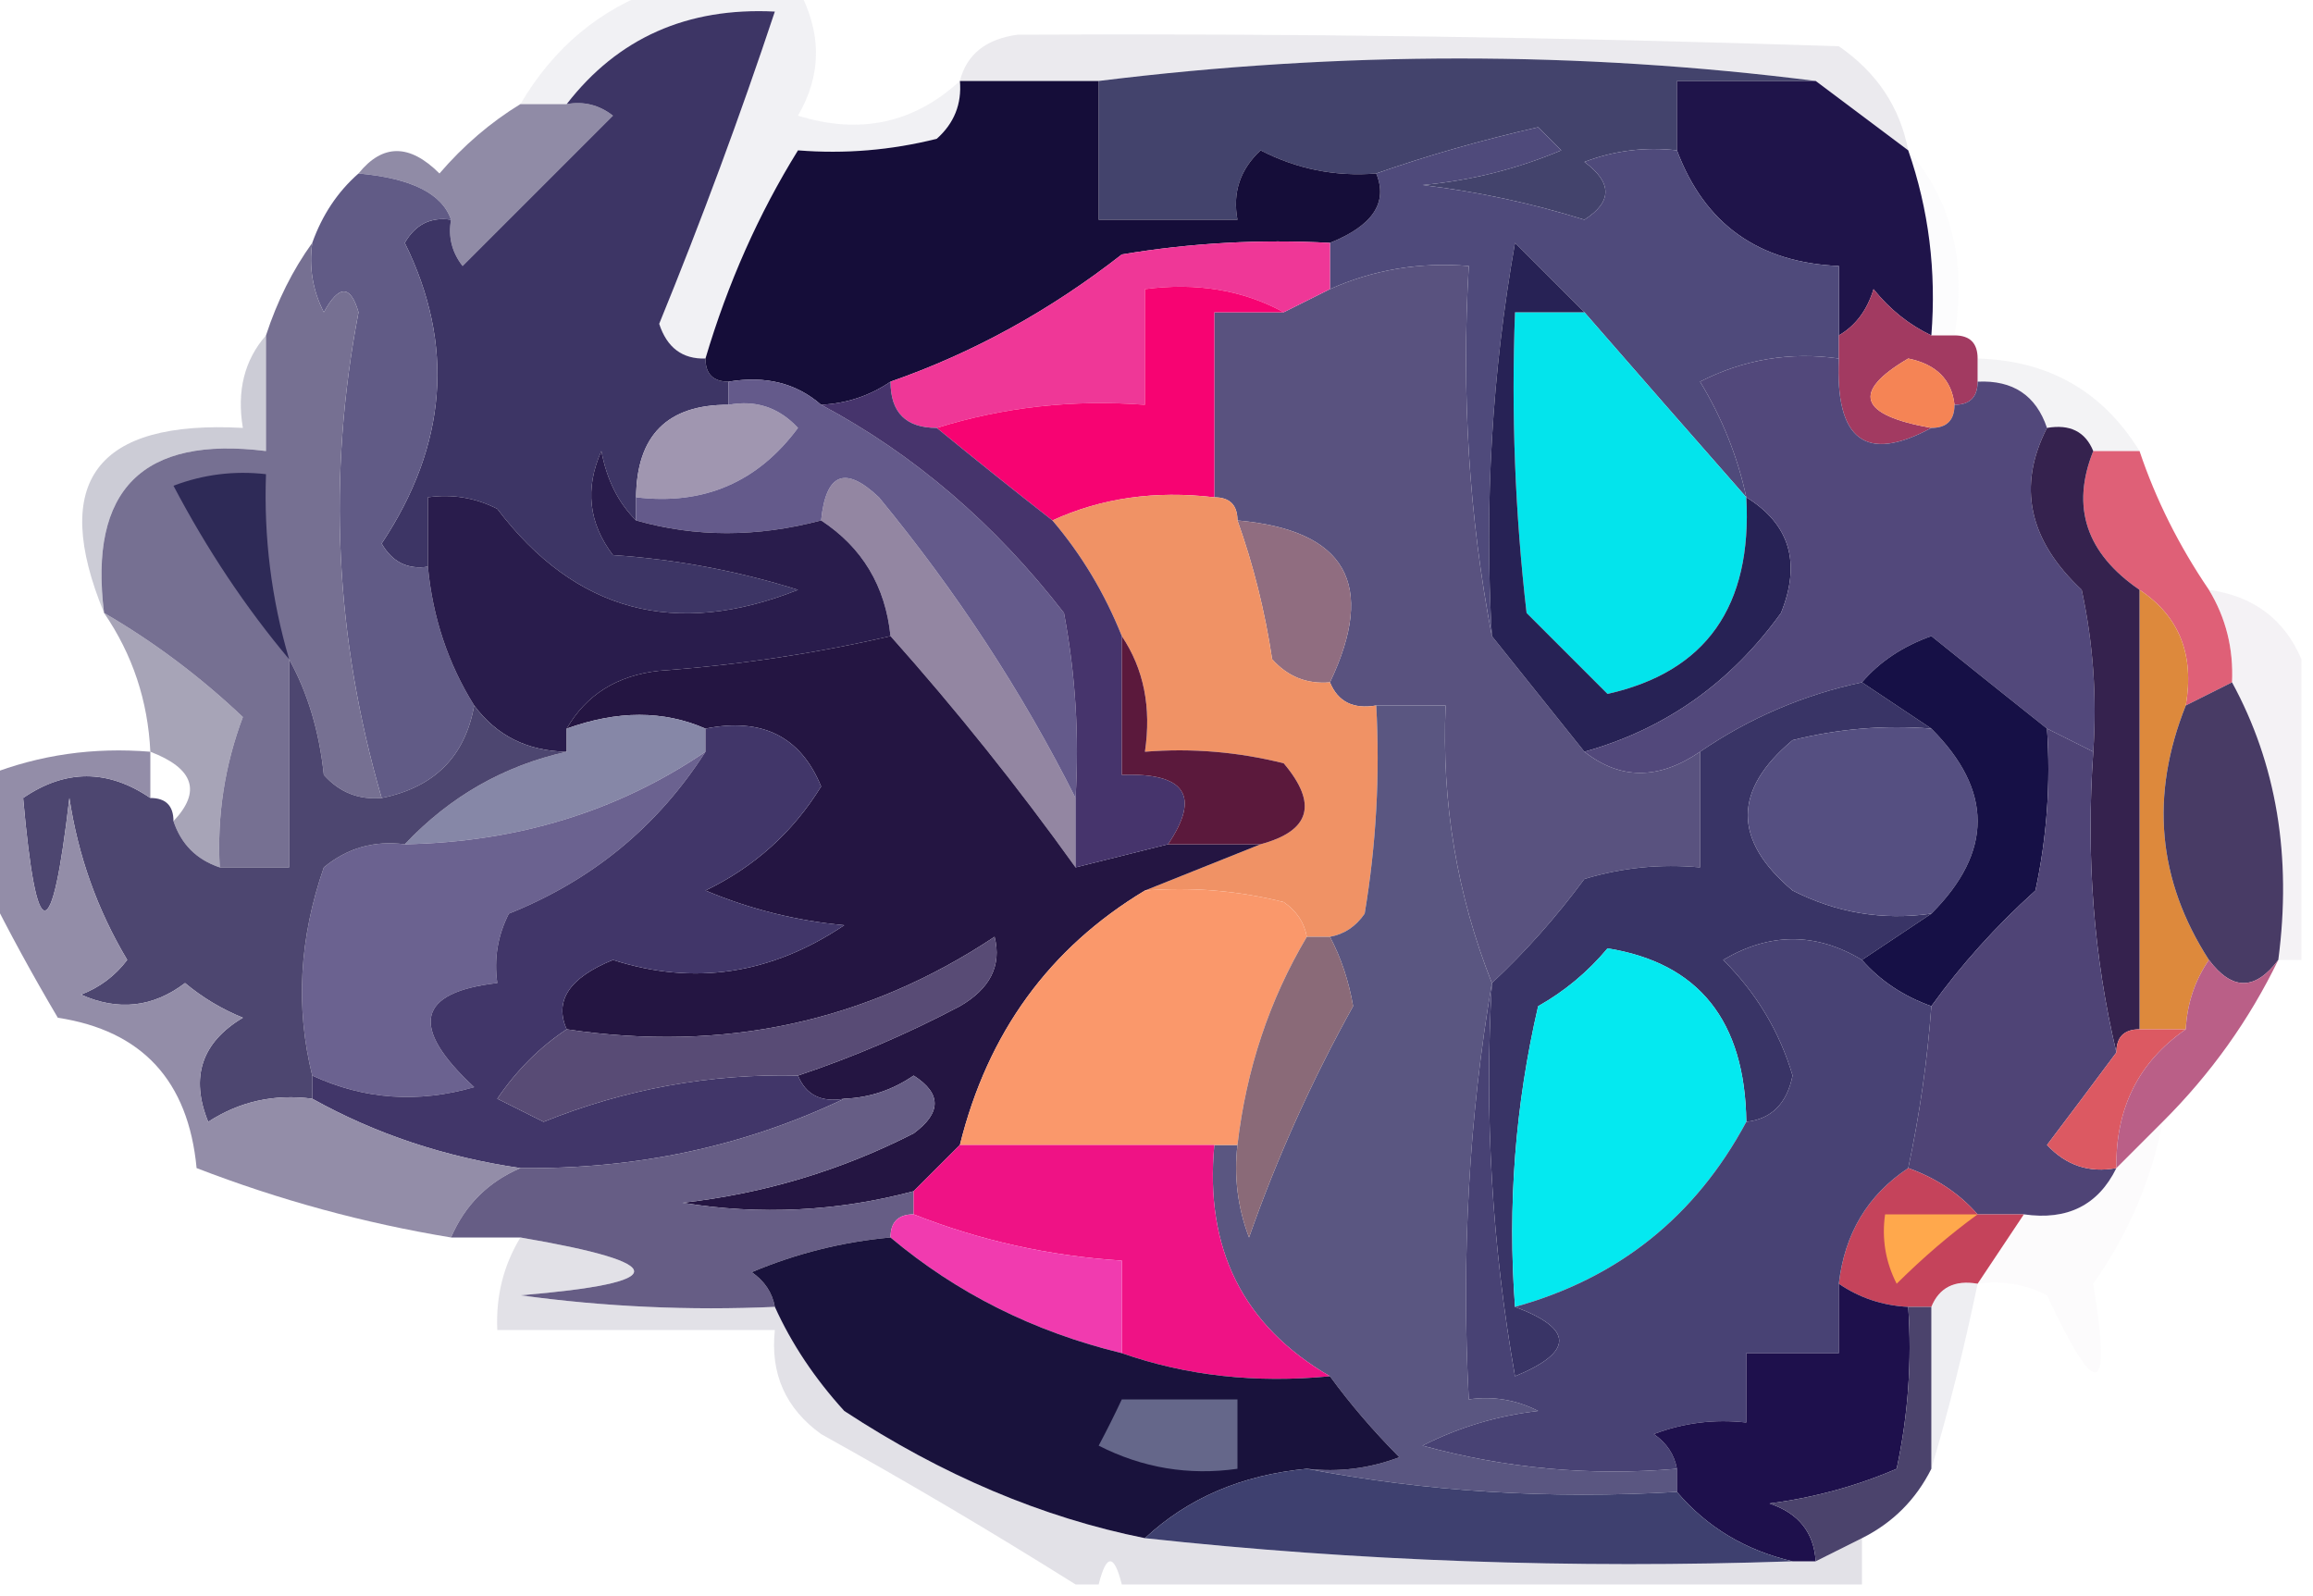 <?xml version="1.0" encoding="UTF-8"?>
<!DOCTYPE svg PUBLIC "-//W3C//DTD SVG 1.1//EN" "http://www.w3.org/Graphics/SVG/1.1/DTD/svg11.dtd">
<svg xmlns="http://www.w3.org/2000/svg" version="1.1" width="100px" height="69px" style="shape-rendering:geometricPrecision; text-rendering:geometricPrecision; image-rendering:optimizeQuality; fill-rule:evenodd; clip-rule:evenodd" xmlns:xlink="http://www.w3.org/1999/xlink">
<g><path style="opacity:0.212" fill="#a09fae" d="M 82.5,6.5 C 81.167,5.5 79.833,4.5 78.5,3.5C 68.295,2.204 57.962,2.204 47.5,3.5C 45.5,3.5 43.5,3.5 41.5,3.5C 41.791,2.351 42.624,1.684 44,1.5C 55.741,1.438 67.574,1.604 79.5,2C 81.141,3.129 82.141,4.629 82.5,6.5 Z"/></g>
<g><path style="opacity:1" fill="#908ba6" d="M 22.5,4.5 C 23.167,4.5 23.833,4.5 24.5,4.5C 25.239,4.369 25.906,4.536 26.5,5C 24.306,7.194 22.14,9.36 20,11.5C 19.536,10.906 19.369,10.239 19.5,9.5C 19.118,8.371 17.785,7.705 15.5,7.5C 16.542,6.209 17.708,6.209 19,7.5C 20.039,6.29 21.206,5.29 22.5,4.5 Z"/></g>
<g><path style="opacity:0.216" fill="#c0becc" d="M 28.5,-0.5 C 30.5,-0.5 32.5,-0.5 34.5,-0.5C 35.536,1.391 35.536,3.224 34.5,5C 37.171,5.833 39.504,5.333 41.5,3.5C 41.586,4.496 41.252,5.329 40.5,6C 38.527,6.495 36.527,6.662 34.5,6.5C 32.799,9.244 31.466,12.244 30.5,15.5C 29.503,15.53 28.836,15.03 28.5,14C 30.332,9.514 31.999,5.014 33.5,0.5C 29.712,0.309 26.712,1.642 24.5,4.5C 23.833,4.5 23.167,4.5 22.5,4.5C 23.94,2.051 25.94,0.385 28.5,-0.5 Z"/></g>
<g><path style="opacity:1" fill="#43436c" d="M 78.5,3.5 C 76.5,3.5 74.5,3.5 72.5,3.5C 72.5,4.5 72.5,5.5 72.5,6.5C 71.127,6.343 69.793,6.51 68.5,7C 69.711,7.893 69.711,8.726 68.5,9.5C 66.224,8.787 63.891,8.287 61.5,8C 63.577,7.808 65.577,7.308 67.5,6.5C 67.167,6.167 66.833,5.833 66.5,5.5C 64.018,6.067 61.684,6.734 59.5,7.5C 57.738,7.643 56.071,7.309 54.5,6.5C 53.614,7.325 53.281,8.325 53.5,9.5C 51.5,9.5 49.5,9.5 47.5,9.5C 47.5,7.5 47.5,5.5 47.5,3.5C 57.962,2.204 68.295,2.204 78.5,3.5 Z"/></g>
<g><path style="opacity:0.121" fill="#e2e1e7" d="M 82.5,6.5 C 84.369,8.635 85.036,11.302 84.5,14.5C 84.167,14.5 83.833,14.5 83.5,14.5C 83.721,11.721 83.388,9.054 82.5,6.5 Z"/></g>
<g><path style="opacity:1" fill="#1f144a" d="M 78.5,3.5 C 79.833,4.5 81.167,5.5 82.5,6.5C 83.388,9.054 83.721,11.721 83.5,14.5C 82.542,14.047 81.708,13.38 81,12.5C 80.722,13.416 80.222,14.082 79.5,14.5C 79.5,13.5 79.5,12.5 79.5,11.5C 76.028,11.353 73.695,9.687 72.5,6.5C 72.5,5.5 72.5,4.5 72.5,3.5C 74.5,3.5 76.5,3.5 78.5,3.5 Z"/></g>
<g><path style="opacity:1" fill="#3d3565" d="M 30.5,15.5 C 30.5,16.167 30.833,16.5 31.5,16.5C 31.5,16.833 31.5,17.167 31.5,17.5C 28.858,17.488 27.525,18.821 27.5,21.5C 27.5,21.833 27.5,22.167 27.5,22.5C 26.732,21.738 26.232,20.738 26,19.5C 25.28,21.112 25.446,22.612 26.5,24C 29.226,24.182 31.893,24.682 34.5,25.5C 29.201,27.606 24.867,26.44 21.5,22C 20.552,21.517 19.552,21.351 18.5,21.5C 18.5,22.5 18.5,23.5 18.5,24.5C 17.624,24.631 16.957,24.297 16.5,23.5C 19.337,19.231 19.67,14.898 17.5,10.5C 17.957,9.702 18.624,9.369 19.5,9.5C 19.369,10.239 19.536,10.906 20,11.5C 22.14,9.36 24.306,7.194 26.5,5C 25.906,4.536 25.239,4.369 24.5,4.5C 26.712,1.642 29.712,0.309 33.5,0.5C 31.999,5.014 30.332,9.514 28.5,14C 28.836,15.03 29.503,15.53 30.5,15.5 Z"/></g>
<g><path style="opacity:1" fill="#4f4a7b" d="M 72.5,6.5 C 73.695,9.687 76.028,11.353 79.5,11.5C 79.5,12.5 79.5,13.5 79.5,14.5C 79.5,14.833 79.5,15.167 79.5,15.5C 77.396,15.201 75.396,15.534 73.5,16.5C 74.457,18.075 75.123,19.742 75.5,21.5C 73.115,18.788 70.782,16.122 68.5,13.5C 67.548,12.548 66.548,11.548 65.5,10.5C 64.505,16.128 64.171,21.794 64.5,27.5C 63.512,22.36 63.179,17.026 63.5,11.5C 61.379,11.325 59.379,11.659 57.5,12.5C 57.5,11.833 57.5,11.167 57.5,10.5C 59.35,9.758 60.016,8.758 59.5,7.5C 61.684,6.734 64.018,6.067 66.5,5.5C 66.833,5.833 67.167,6.167 67.5,6.5C 65.577,7.308 63.577,7.808 61.5,8C 63.891,8.287 66.224,8.787 68.5,9.5C 69.711,8.726 69.711,7.893 68.5,7C 69.793,6.51 71.127,6.343 72.5,6.5 Z"/></g>
<g><path style="opacity:1" fill="#59527f" d="M 64.5,27.5 C 65.833,29.167 67.167,30.833 68.5,32.5C 70.05,33.72 71.716,33.72 73.5,32.5C 73.5,34.167 73.5,35.833 73.5,37.5C 71.801,37.34 70.134,37.507 68.5,38C 67.267,39.667 65.933,41.167 64.5,42.5C 62.987,38.682 62.32,34.682 62.5,30.5C 61.5,30.5 60.5,30.5 59.5,30.5C 58.508,30.672 57.842,30.338 57.5,29.5C 59.521,25.25 58.187,22.916 53.5,22.5C 53.5,21.833 53.167,21.5 52.5,21.5C 52.5,18.833 52.5,16.167 52.5,13.5C 53.5,13.5 54.5,13.5 55.5,13.5C 56.167,13.167 56.833,12.833 57.5,12.5C 59.379,11.659 61.379,11.325 63.5,11.5C 63.179,17.026 63.512,22.36 64.5,27.5 Z"/></g>
<g><path style="opacity:1" fill="#150d39" d="M 41.5,3.5 C 43.5,3.5 45.5,3.5 47.5,3.5C 47.5,5.5 47.5,7.5 47.5,9.5C 49.5,9.5 51.5,9.5 53.5,9.5C 53.281,8.325 53.614,7.325 54.5,6.5C 56.071,7.309 57.738,7.643 59.5,7.5C 60.016,8.758 59.35,9.758 57.5,10.5C 54.482,10.335 51.482,10.502 48.5,11C 45.404,13.421 42.071,15.255 38.5,16.5C 37.609,17.11 36.609,17.443 35.5,17.5C 34.432,16.566 33.099,16.232 31.5,16.5C 30.833,16.5 30.5,16.167 30.5,15.5C 31.466,12.244 32.799,9.244 34.5,6.5C 36.527,6.662 38.527,6.495 40.5,6C 41.252,5.329 41.586,4.496 41.5,3.5 Z"/></g>
<g><path style="opacity:1" fill="#a23a61" d="M 83.5,14.5 C 83.833,14.5 84.167,14.5 84.5,14.5C 85.167,14.5 85.5,14.833 85.5,15.5C 85.5,15.833 85.5,16.167 85.5,16.5C 85.5,17.167 85.167,17.5 84.5,17.5C 84.38,16.414 83.713,15.747 82.5,15.5C 80.034,16.947 80.368,17.947 83.5,18.5C 80.67,20.035 79.337,19.035 79.5,15.5C 79.5,15.167 79.5,14.833 79.5,14.5C 80.222,14.082 80.722,13.416 81,12.5C 81.708,13.38 82.542,14.047 83.5,14.5 Z"/></g>
<g><path style="opacity:1" fill="#f58455" d="M 84.5,17.5 C 84.5,18.167 84.167,18.5 83.5,18.5C 80.368,17.947 80.034,16.947 82.5,15.5C 83.713,15.747 84.38,16.414 84.5,17.5 Z"/></g>
<g><path style="opacity:1" fill="#615b86" d="M 15.5,7.5 C 17.785,7.705 19.118,8.371 19.5,9.5C 18.624,9.369 17.957,9.702 17.5,10.5C 19.67,14.898 19.337,19.231 16.5,23.5C 16.957,24.297 17.624,24.631 18.5,24.5C 18.704,26.685 19.37,28.685 20.5,30.5C 20.106,32.71 18.773,34.043 16.5,34.5C 14.479,27.569 14.146,20.569 15.5,13.5C 15.154,12.304 14.654,12.304 14,13.5C 13.517,12.552 13.351,11.552 13.5,10.5C 13.932,9.29 14.599,8.29 15.5,7.5 Z"/></g>
<g><path style="opacity:1" fill="#ef3797" d="M 57.5,10.5 C 57.5,11.167 57.5,11.833 57.5,12.5C 56.833,12.833 56.167,13.167 55.5,13.5C 53.735,12.539 51.735,12.205 49.5,12.5C 49.5,14.167 49.5,15.833 49.5,17.5C 46.392,17.264 43.392,17.598 40.5,18.5C 39.167,18.5 38.5,17.833 38.5,16.5C 42.071,15.255 45.404,13.421 48.5,11C 51.482,10.502 54.482,10.335 57.5,10.5 Z"/></g>
<g><path style="opacity:0.161" fill="#b5b6c5" d="M 85.5,16.5 C 85.5,16.167 85.5,15.833 85.5,15.5C 88.578,15.587 90.911,16.92 92.5,19.5C 91.833,19.5 91.167,19.5 90.5,19.5C 90.158,18.662 89.492,18.328 88.5,18.5C 88.027,17.094 87.027,16.427 85.5,16.5 Z"/></g>
<g><path style="opacity:1" fill="#f70372" d="M 55.5,13.5 C 54.5,13.5 53.5,13.5 52.5,13.5C 52.5,16.167 52.5,18.833 52.5,21.5C 49.941,21.198 47.607,21.532 45.5,22.5C 43.839,21.203 42.172,19.87 40.5,18.5C 43.392,17.598 46.392,17.264 49.5,17.5C 49.5,15.833 49.5,14.167 49.5,12.5C 51.735,12.205 53.735,12.539 55.5,13.5 Z"/></g>
<g><path style="opacity:0.639" fill="#b0afbf" d="M 11.5,14.5 C 11.5,16.167 11.5,17.833 11.5,19.5C 6.167,18.833 3.833,21.167 4.5,26.5C 2.161,20.82 4.161,18.154 10.5,18.5C 10.232,16.901 10.566,15.568 11.5,14.5 Z"/></g>
<g><path style="opacity:1" fill="#a096b0" d="M 31.5,17.5 C 32.675,17.281 33.675,17.614 34.5,18.5C 32.754,20.854 30.421,21.854 27.5,21.5C 27.525,18.821 28.858,17.488 31.5,17.5 Z"/></g>
<g><path style="opacity:1" fill="#03e4ec" d="M 68.5,13.5 C 70.782,16.122 73.115,18.788 75.5,21.5C 75.758,26.213 73.758,29.047 69.5,30C 68.333,28.833 67.167,27.667 66,26.5C 65.501,22.179 65.334,17.846 65.5,13.5C 66.5,13.5 67.5,13.5 68.5,13.5 Z"/></g>
<g><path style="opacity:1" fill="#272255" d="M 68.5,13.5 C 67.5,13.5 66.5,13.5 65.5,13.5C 65.334,17.846 65.501,22.179 66,26.5C 67.167,27.667 68.333,28.833 69.5,30C 73.758,29.047 75.758,26.213 75.5,21.5C 77.377,22.659 77.877,24.326 77,26.5C 74.823,29.523 71.989,31.523 68.5,32.5C 67.167,30.833 65.833,29.167 64.5,27.5C 64.171,21.794 64.505,16.128 65.5,10.5C 66.548,11.548 67.548,12.548 68.5,13.5 Z"/></g>
<g><path style="opacity:1" fill="#52487b" d="M 79.5,15.5 C 79.337,19.035 80.67,20.035 83.5,18.5C 84.167,18.5 84.5,18.167 84.5,17.5C 85.167,17.5 85.5,17.167 85.5,16.5C 87.027,16.427 88.027,17.094 88.5,18.5C 87.206,21.019 87.706,23.352 90,25.5C 90.497,27.81 90.663,30.143 90.5,32.5C 89.833,32.167 89.167,31.833 88.5,31.5C 86.852,30.19 85.186,28.857 83.5,27.5C 82.261,27.942 81.261,28.609 80.5,29.5C 77.962,30.043 75.628,31.043 73.5,32.5C 71.716,33.72 70.05,33.72 68.5,32.5C 71.989,31.523 74.823,29.523 77,26.5C 77.877,24.326 77.377,22.659 75.5,21.5C 75.123,19.742 74.457,18.075 73.5,16.5C 75.396,15.534 77.396,15.201 79.5,15.5 Z"/></g>
<g><path style="opacity:1" fill="#9386a2" d="M 46.5,34.5 C 46.5,35.5 46.5,36.5 46.5,37.5C 44.009,34.022 41.342,30.689 38.5,27.5C 38.279,25.336 37.279,23.67 35.5,22.5C 35.706,20.451 36.539,20.117 38,21.5C 41.367,25.59 44.2,29.924 46.5,34.5 Z"/></g>
<g><path style="opacity:1" fill="#906d80" d="M 53.5,22.5 C 58.187,22.916 59.521,25.25 57.5,29.5C 56.504,29.586 55.671,29.252 55,28.5C 54.685,26.414 54.185,24.414 53.5,22.5 Z"/></g>
<g><path style="opacity:1" fill="#df6077" d="M 90.5,19.5 C 91.167,19.5 91.833,19.5 92.5,19.5C 93.201,21.588 94.201,23.588 95.5,25.5C 96.234,26.708 96.567,28.041 96.5,29.5C 95.833,29.833 95.167,30.167 94.5,30.5C 94.88,28.302 94.213,26.635 92.5,25.5C 90.195,23.92 89.528,21.92 90.5,19.5 Z"/></g>
<g><path style="opacity:1" fill="#645a8b" d="M 31.5,17.5 C 31.5,17.167 31.5,16.833 31.5,16.5C 33.099,16.232 34.432,16.566 35.5,17.5C 39.505,19.633 43.005,22.633 46,26.5C 46.497,29.146 46.664,31.813 46.5,34.5C 44.2,29.924 41.367,25.59 38,21.5C 36.539,20.117 35.706,20.451 35.5,22.5C 32.734,23.232 30.067,23.232 27.5,22.5C 27.5,22.167 27.5,21.833 27.5,21.5C 30.421,21.854 32.754,20.854 34.5,18.5C 33.675,17.614 32.675,17.281 31.5,17.5 Z"/></g>
<g><path style="opacity:1" fill="#291c4c" d="M 27.5,22.5 C 30.067,23.232 32.734,23.232 35.5,22.5C 37.279,23.67 38.279,25.336 38.5,27.5C 35.253,28.252 31.919,28.752 28.5,29C 26.68,29.2 25.347,30.034 24.5,31.5C 24.5,31.833 24.5,32.167 24.5,32.5C 22.801,32.473 21.467,31.806 20.5,30.5C 19.37,28.685 18.704,26.685 18.5,24.5C 18.5,23.5 18.5,22.5 18.5,21.5C 19.552,21.351 20.552,21.517 21.5,22C 24.867,26.44 29.201,27.606 34.5,25.5C 31.893,24.682 29.226,24.182 26.5,24C 25.446,22.612 25.28,21.112 26,19.5C 26.232,20.738 26.732,21.738 27.5,22.5 Z"/></g>
<g><path style="opacity:1" fill="#f09265" d="M 52.5,21.5 C 53.167,21.5 53.5,21.833 53.5,22.5C 54.185,24.414 54.685,26.414 55,28.5C 55.671,29.252 56.504,29.586 57.5,29.5C 57.842,30.338 58.508,30.672 59.5,30.5C 59.665,33.518 59.498,36.518 59,39.5C 58.617,40.056 58.117,40.389 57.5,40.5C 57.167,40.5 56.833,40.5 56.5,40.5C 56.389,39.883 56.056,39.383 55.5,39C 53.527,38.505 51.527,38.338 49.5,38.5C 51.167,37.833 52.833,37.167 54.5,36.5C 56.652,35.923 56.985,34.757 55.5,33C 53.527,32.505 51.527,32.338 49.5,32.5C 49.785,30.585 49.451,28.919 48.5,27.5C 47.759,25.646 46.759,23.979 45.5,22.5C 47.607,21.532 49.941,21.198 52.5,21.5 Z"/></g>
<g><path style="opacity:1" fill="#a7a4b7" d="M 4.5,26.5 C 6.65,27.748 8.65,29.248 10.5,31C 9.713,33.099 9.38,35.266 9.5,37.5C 8.5,37.167 7.833,36.5 7.5,35.5C 8.715,34.221 8.382,33.221 6.5,32.5C 6.396,30.297 5.73,28.297 4.5,26.5 Z"/></g>
<g><path style="opacity:1" fill="#767092" d="M 13.5,10.5 C 13.351,11.552 13.517,12.552 14,13.5C 14.654,12.304 15.154,12.304 15.5,13.5C 14.146,20.569 14.479,27.569 16.5,34.5C 15.504,34.586 14.671,34.252 14,33.5C 13.802,31.618 13.302,29.952 12.5,28.5C 12.5,31.5 12.5,34.5 12.5,37.5C 11.5,37.5 10.5,37.5 9.5,37.5C 9.38,35.266 9.713,33.099 10.5,31C 8.65,29.248 6.65,27.748 4.5,26.5C 3.833,21.167 6.167,18.833 11.5,19.5C 11.5,17.833 11.5,16.167 11.5,14.5C 11.989,13.005 12.655,11.671 13.5,10.5 Z"/></g>
<g><path style="opacity:1" fill="#2e2a57" d="M 12.5,28.5 C 10.616,26.256 8.949,23.756 7.5,21C 8.793,20.51 10.127,20.343 11.5,20.5C 11.401,23.237 11.735,25.904 12.5,28.5 Z"/></g>
<g><path style="opacity:0.267" fill="#d7cfdc" d="M 95.5,25.5 C 97.43,25.771 98.764,26.771 99.5,28.5C 99.5,32.833 99.5,37.167 99.5,41.5C 99.167,41.5 98.833,41.5 98.5,41.5C 99.089,37.029 98.423,33.029 96.5,29.5C 96.567,28.041 96.234,26.708 95.5,25.5 Z"/></g>
<g><path style="opacity:1" fill="#241542" d="M 38.5,27.5 C 41.342,30.689 44.009,34.022 46.5,37.5C 47.833,37.167 49.167,36.833 50.5,36.5C 51.833,36.5 53.167,36.5 54.5,36.5C 52.833,37.167 51.167,37.833 49.5,38.5C 45.367,40.985 42.701,44.651 41.5,49.5C 40.833,50.167 40.167,50.833 39.5,51.5C 36.201,52.376 32.868,52.543 29.5,52C 33.019,51.605 36.352,50.605 39.5,49C 40.711,48.107 40.711,47.274 39.5,46.5C 38.583,47.127 37.583,47.461 36.5,47.5C 35.508,47.672 34.842,47.338 34.5,46.5C 36.896,45.7 39.229,44.7 41.5,43.5C 42.811,42.742 43.311,41.742 43,40.5C 37.458,44.184 31.292,45.518 24.5,44.5C 23.951,43.265 24.617,42.265 26.5,41.5C 30,42.624 33.333,42.124 36.5,40C 34.423,39.808 32.423,39.308 30.5,38.5C 32.612,37.482 34.279,35.982 35.5,34C 34.615,31.843 32.948,31.01 30.5,31.5C 28.691,30.709 26.691,30.709 24.5,31.5C 25.347,30.034 26.68,29.2 28.5,29C 31.919,28.752 35.253,28.252 38.5,27.5 Z"/></g>
<g><path style="opacity:1" fill="#46346c" d="M 38.5,16.5 C 38.5,17.833 39.167,18.5 40.5,18.5C 42.172,19.87 43.839,21.203 45.5,22.5C 46.759,23.979 47.759,25.646 48.5,27.5C 48.5,29.5 48.5,31.5 48.5,33.5C 51.248,33.402 51.914,34.402 50.5,36.5C 49.167,36.833 47.833,37.167 46.5,37.5C 46.5,36.5 46.5,35.5 46.5,34.5C 46.664,31.813 46.497,29.146 46,26.5C 43.005,22.633 39.505,19.633 35.5,17.5C 36.609,17.443 37.609,17.11 38.5,16.5 Z"/></g>
<g><path style="opacity:1" fill="#8687a7" d="M 30.5,31.5 C 30.5,31.833 30.5,32.167 30.5,32.5C 26.716,35.073 22.383,36.406 17.5,36.5C 19.449,34.437 21.782,33.104 24.5,32.5C 24.5,32.167 24.5,31.833 24.5,31.5C 26.691,30.709 28.691,30.709 30.5,31.5 Z"/></g>
<g><path style="opacity:1" fill="#393466" d="M 80.5,29.5 C 81.5,30.167 82.5,30.833 83.5,31.5C 81.473,31.338 79.473,31.505 77.5,32C 74.919,34.16 74.919,36.326 77.5,38.5C 79.396,39.466 81.396,39.799 83.5,39.5C 82.5,40.167 81.5,40.833 80.5,41.5C 78.516,40.306 76.516,40.306 74.5,41.5C 75.935,42.928 76.935,44.595 77.5,46.5C 77.253,47.713 76.586,48.38 75.5,48.5C 75.444,44.133 73.444,41.633 69.5,41C 68.646,42.022 67.646,42.855 66.5,43.5C 65.508,47.783 65.174,52.116 65.5,56.5C 68.045,57.451 68.045,58.451 65.5,59.5C 64.505,53.872 64.171,48.206 64.5,42.5C 65.933,41.167 67.267,39.667 68.5,38C 70.134,37.507 71.801,37.34 73.5,37.5C 73.5,35.833 73.5,34.167 73.5,32.5C 75.628,31.043 77.962,30.043 80.5,29.5 Z"/></g>
<g><path style="opacity:1" fill="#5b193c" d="M 48.5,27.5 C 49.451,28.919 49.785,30.585 49.5,32.5C 51.527,32.338 53.527,32.505 55.5,33C 56.985,34.757 56.652,35.923 54.5,36.5C 53.167,36.5 51.833,36.5 50.5,36.5C 51.914,34.402 51.248,33.402 48.5,33.5C 48.5,31.5 48.5,29.5 48.5,27.5 Z"/></g>
<g><path style="opacity:1" fill="#554f81" d="M 83.5,31.5 C 86.167,34.167 86.167,36.833 83.5,39.5C 81.396,39.799 79.396,39.466 77.5,38.5C 74.919,36.326 74.919,34.16 77.5,32C 79.473,31.505 81.473,31.338 83.5,31.5 Z"/></g>
<g><path style="opacity:1" fill="#161046" d="M 88.5,31.5 C 88.663,33.857 88.497,36.19 88,38.5C 86.293,40.038 84.793,41.704 83.5,43.5C 82.29,43.068 81.29,42.401 80.5,41.5C 81.5,40.833 82.5,40.167 83.5,39.5C 86.167,36.833 86.167,34.167 83.5,31.5C 82.5,30.833 81.5,30.167 80.5,29.5C 81.261,28.609 82.261,27.942 83.5,27.5C 85.186,28.857 86.852,30.19 88.5,31.5 Z"/></g>
<g><path style="opacity:1" fill="#dd893c" d="M 92.5,25.5 C 94.213,26.635 94.88,28.302 94.5,30.5C 92.946,34.39 93.279,38.057 95.5,41.5C 94.89,42.391 94.557,43.391 94.5,44.5C 93.833,44.5 93.167,44.5 92.5,44.5C 92.5,38.167 92.5,31.833 92.5,25.5 Z"/></g>
<g><path style="opacity:1" fill="#6b6290" d="M 30.5,32.5 C 28.439,35.724 25.606,38.057 22,39.5C 21.517,40.448 21.351,41.448 21.5,42.5C 18.029,42.899 17.696,44.399 20.5,47C 18.071,47.703 15.738,47.537 13.5,46.5C 12.77,43.568 12.937,40.568 14,37.5C 15.011,36.663 16.178,36.33 17.5,36.5C 22.383,36.406 26.716,35.073 30.5,32.5 Z"/></g>
<g><path style="opacity:1" fill="#35224e" d="M 88.5,18.5 C 89.492,18.328 90.158,18.662 90.5,19.5C 89.528,21.92 90.195,23.92 92.5,25.5C 92.5,31.833 92.5,38.167 92.5,44.5C 91.833,44.5 91.5,44.833 91.5,45.5C 90.515,41.366 90.182,37.032 90.5,32.5C 90.663,30.143 90.497,27.81 90,25.5C 87.706,23.352 87.206,21.019 88.5,18.5 Z"/></g>
<g><path style="opacity:1" fill="#483b65" d="M 96.5,29.5 C 98.423,33.029 99.089,37.029 98.5,41.5C 97.5,42.833 96.5,42.833 95.5,41.5C 93.279,38.057 92.946,34.39 94.5,30.5C 95.167,30.167 95.833,29.833 96.5,29.5 Z"/></g>
<g><path style="opacity:1" fill="#5a5681" d="M 59.5,30.5 C 60.5,30.5 61.5,30.5 62.5,30.5C 62.32,34.682 62.987,38.682 64.5,42.5C 63.51,48.31 63.177,54.31 63.5,60.5C 64.552,60.35 65.552,60.517 66.5,61C 64.744,61.202 63.078,61.702 61.5,62.5C 65.107,63.489 68.774,63.823 72.5,63.5C 72.5,63.833 72.5,64.167 72.5,64.5C 66.974,64.821 61.641,64.488 56.5,63.5C 57.873,63.657 59.207,63.49 60.5,63C 59.364,61.855 58.364,60.688 57.5,59.5C 53.741,57.317 52.075,53.983 52.5,49.5C 52.833,49.5 53.167,49.5 53.5,49.5C 53.343,50.873 53.51,52.207 54,53.5C 55.201,50.077 56.701,46.744 58.5,43.5C 58.315,42.416 57.982,41.416 57.5,40.5C 58.117,40.389 58.617,40.056 59,39.5C 59.498,36.518 59.665,33.518 59.5,30.5 Z"/></g>
<g><path style="opacity:1" fill="#4f4476" d="M 88.5,31.5 C 89.167,31.833 89.833,32.167 90.5,32.5C 90.182,37.032 90.515,41.366 91.5,45.5C 90.524,46.815 89.524,48.148 88.5,49.5C 89.325,50.386 90.325,50.719 91.5,50.5C 90.713,52.104 89.38,52.771 87.5,52.5C 86.833,52.5 86.167,52.5 85.5,52.5C 84.71,51.599 83.71,50.932 82.5,50.5C 82.993,48.194 83.326,45.861 83.5,43.5C 84.793,41.704 86.293,40.038 88,38.5C 88.497,36.19 88.663,33.857 88.5,31.5 Z"/></g>
<g><path style="opacity:1" fill="#4d4670" d="M 12.5,28.5 C 13.302,29.952 13.802,31.618 14,33.5C 14.671,34.252 15.504,34.586 16.5,34.5C 18.773,34.043 20.106,32.71 20.5,30.5C 21.467,31.806 22.801,32.473 24.5,32.5C 21.782,33.104 19.449,34.437 17.5,36.5C 16.178,36.33 15.011,36.663 14,37.5C 12.937,40.568 12.77,43.568 13.5,46.5C 13.5,46.833 13.5,47.167 13.5,47.5C 11.856,47.286 10.356,47.62 9,48.5C 8.217,46.566 8.717,45.066 10.5,44C 9.584,43.626 8.75,43.126 8,42.5C 6.612,43.554 5.112,43.72 3.5,43C 4.308,42.692 4.975,42.192 5.5,41.5C 4.208,39.333 3.375,37 3,34.5C 2.246,40.988 1.579,40.988 1,34.5C 2.828,33.248 4.661,33.248 6.5,34.5C 7.167,34.5 7.5,34.833 7.5,35.5C 7.833,36.5 8.5,37.167 9.5,37.5C 10.5,37.5 11.5,37.5 12.5,37.5C 12.5,34.5 12.5,31.5 12.5,28.5 Z"/></g>
<g><path style="opacity:1" fill="#413669" d="M 30.5,31.5 C 32.948,31.01 34.615,31.843 35.5,34C 34.279,35.982 32.612,37.482 30.5,38.5C 32.423,39.308 34.423,39.808 36.5,40C 33.333,42.124 30,42.624 26.5,41.5C 24.617,42.265 23.951,43.265 24.5,44.5C 23.34,45.265 22.34,46.265 21.5,47.5C 22.167,47.833 22.833,48.167 23.5,48.5C 27.034,47.078 30.7,46.411 34.5,46.5C 34.842,47.338 35.508,47.672 36.5,47.5C 32.198,49.557 27.531,50.557 22.5,50.5C 19.238,50.025 16.238,49.025 13.5,47.5C 13.5,47.167 13.5,46.833 13.5,46.5C 15.738,47.537 18.071,47.703 20.5,47C 17.696,44.399 18.029,42.899 21.5,42.5C 21.351,41.448 21.517,40.448 22,39.5C 25.606,38.057 28.439,35.724 30.5,32.5C 30.5,32.167 30.5,31.833 30.5,31.5 Z"/></g>
<g><path style="opacity:1" fill="#584b75" d="M 34.5,46.5 C 30.7,46.411 27.034,47.078 23.5,48.5C 22.833,48.167 22.167,47.833 21.5,47.5C 22.34,46.265 23.34,45.265 24.5,44.5C 31.292,45.518 37.458,44.184 43,40.5C 43.311,41.742 42.811,42.742 41.5,43.5C 39.229,44.7 36.896,45.7 34.5,46.5 Z"/></g>
<g><path style="opacity:1" fill="#dc5962" d="M 92.5,44.5 C 93.167,44.5 93.833,44.5 94.5,44.5C 92.461,45.911 91.461,47.911 91.5,50.5C 90.325,50.719 89.325,50.386 88.5,49.5C 89.524,48.148 90.524,46.815 91.5,45.5C 91.5,44.833 91.833,44.5 92.5,44.5 Z"/></g>
<g><path style="opacity:1" fill="#fa986b" d="M 49.5,38.5 C 51.527,38.338 53.527,38.505 55.5,39C 56.056,39.383 56.389,39.883 56.5,40.5C 54.88,43.228 53.88,46.228 53.5,49.5C 53.167,49.5 52.833,49.5 52.5,49.5C 48.833,49.5 45.167,49.5 41.5,49.5C 42.701,44.651 45.367,40.985 49.5,38.5 Z"/></g>
<g><path style="opacity:1" fill="#8a6a78" d="M 56.5,40.5 C 56.833,40.5 57.167,40.5 57.5,40.5C 57.982,41.416 58.315,42.416 58.5,43.5C 56.701,46.744 55.201,50.077 54,53.5C 53.51,52.207 53.343,50.873 53.5,49.5C 53.88,46.228 54.88,43.228 56.5,40.5 Z"/></g>
<g><path style="opacity:1" fill="#04e9f0" d="M 75.5,48.5 C 73.3,52.598 69.967,55.265 65.5,56.5C 65.174,52.116 65.508,47.783 66.5,43.5C 67.646,42.855 68.646,42.022 69.5,41C 73.444,41.633 75.444,44.133 75.5,48.5 Z"/></g>
<g><path style="opacity:1" fill="#ba5f87" d="M 95.5,41.5 C 96.5,42.833 97.5,42.833 98.5,41.5C 97.246,44.093 95.58,46.427 93.5,48.5C 92.833,49.167 92.167,49.833 91.5,50.5C 91.461,47.911 92.461,45.911 94.5,44.5C 94.557,43.391 94.89,42.391 95.5,41.5 Z"/></g>
<g><path style="opacity:1" fill="#938da8" d="M 6.5,32.5 C 6.5,33.167 6.5,33.833 6.5,34.5C 4.661,33.248 2.828,33.248 1,34.5C 1.579,40.988 2.246,40.988 3,34.5C 3.375,37 4.208,39.333 5.5,41.5C 4.975,42.192 4.308,42.692 3.5,43C 5.112,43.72 6.612,43.554 8,42.5C 8.75,43.126 9.584,43.626 10.5,44C 8.717,45.066 8.217,46.566 9,48.5C 10.356,47.62 11.856,47.286 13.5,47.5C 16.238,49.025 19.238,50.025 22.5,50.5C 21.1,51.1 20.1,52.1 19.5,53.5C 15.742,52.881 12.075,51.881 8.5,50.5C 8.143,46.723 6.143,44.556 2.5,44C 1.391,42.124 0.391,40.291 -0.5,38.5C -0.5,36.833 -0.5,35.167 -0.5,33.5C 1.717,32.631 4.05,32.298 6.5,32.5 Z"/></g>
<g><path style="opacity:1" fill="#665d85" d="M 39.5,51.5 C 39.5,51.833 39.5,52.167 39.5,52.5C 38.833,52.5 38.5,52.833 38.5,53.5C 36.436,53.687 34.436,54.187 32.5,55C 33.056,55.383 33.389,55.883 33.5,56.5C 29.818,56.665 26.152,56.499 22.5,56C 29.052,55.453 29.052,54.62 22.5,53.5C 21.5,53.5 20.5,53.5 19.5,53.5C 20.1,52.1 21.1,51.1 22.5,50.5C 27.531,50.557 32.198,49.557 36.5,47.5C 37.583,47.461 38.583,47.127 39.5,46.5C 40.711,47.274 40.711,48.107 39.5,49C 36.352,50.605 33.019,51.605 29.5,52C 32.868,52.543 36.201,52.376 39.5,51.5 Z"/></g>
<g><path style="opacity:1" fill="#ef1285" d="M 41.5,49.5 C 45.167,49.5 48.833,49.5 52.5,49.5C 52.075,53.983 53.741,57.317 57.5,59.5C 54.287,59.81 51.287,59.477 48.5,58.5C 48.5,57.167 48.5,55.833 48.5,54.5C 45.37,54.3 42.37,53.634 39.5,52.5C 39.5,52.167 39.5,51.833 39.5,51.5C 40.167,50.833 40.833,50.167 41.5,49.5 Z"/></g>
<g><path style="opacity:1" fill="#f13baf" d="M 39.5,52.5 C 42.37,53.634 45.37,54.3 48.5,54.5C 48.5,55.833 48.5,57.167 48.5,58.5C 44.706,57.58 41.373,55.913 38.5,53.5C 38.5,52.833 38.833,52.5 39.5,52.5 Z"/></g>
<g><path style="opacity:1" fill="#c5435b" d="M 82.5,50.5 C 83.71,50.932 84.71,51.599 85.5,52.5C 86.167,52.5 86.833,52.5 87.5,52.5C 86.833,53.5 86.167,54.5 85.5,55.5C 84.508,55.328 83.842,55.662 83.5,56.5C 83.167,56.5 82.833,56.5 82.5,56.5C 81.391,56.443 80.391,56.11 79.5,55.5C 79.75,53.326 80.75,51.659 82.5,50.5 Z"/></g>
<g><path style="opacity:1" fill="#ffa84c" d="M 85.5,52.5 C 84.312,53.364 83.145,54.364 82,55.5C 81.517,54.552 81.35,53.552 81.5,52.5C 82.833,52.5 84.167,52.5 85.5,52.5 Z"/></g>
<g><path style="opacity:0.067" fill="#d3cfdd" d="M 93.5,48.5 C 93.02,51.005 92.02,53.338 90.5,55.5C 91.309,60.441 90.642,60.608 88.5,56C 87.552,55.517 86.552,55.35 85.5,55.5C 86.167,54.5 86.833,53.5 87.5,52.5C 89.38,52.771 90.713,52.104 91.5,50.5C 92.167,49.833 92.833,49.167 93.5,48.5 Z"/></g>
<g><path style="opacity:0.333" fill="#a8a6b7" d="M 22.5,53.5 C 29.052,54.62 29.052,55.453 22.5,56C 26.152,56.499 29.818,56.665 33.5,56.5C 34.219,58.091 35.219,59.591 36.5,61C 40.734,63.779 45.067,65.612 49.5,66.5C 58.652,67.494 67.985,67.827 77.5,67.5C 77.833,67.5 78.167,67.5 78.5,67.5C 79.167,67.167 79.833,66.833 80.5,66.5C 80.5,67.167 80.5,67.833 80.5,68.5C 69.833,68.5 59.167,68.5 48.5,68.5C 48.167,67.167 47.833,67.167 47.5,68.5C 47.167,68.5 46.833,68.5 46.5,68.5C 42.905,66.243 39.239,64.076 35.5,62C 33.963,60.89 33.297,59.39 33.5,57.5C 29.5,57.5 25.5,57.5 21.5,57.5C 21.433,56.041 21.766,54.708 22.5,53.5 Z"/></g>
<g><path style="opacity:0.29" fill="#c4c4d3" d="M 85.5,55.5 C 84.922,58.28 84.255,60.947 83.5,63.5C 83.5,61.167 83.5,58.833 83.5,56.5C 83.842,55.662 84.508,55.328 85.5,55.5 Z"/></g>
<g><path style="opacity:1" fill="#484274" d="M 80.5,41.5 C 81.29,42.401 82.29,43.068 83.5,43.5C 83.326,45.861 82.993,48.194 82.5,50.5C 80.75,51.659 79.75,53.326 79.5,55.5C 79.5,56.5 79.5,57.5 79.5,58.5C 78.167,58.5 76.833,58.5 75.5,58.5C 75.5,59.5 75.5,60.5 75.5,61.5C 74.127,61.343 72.793,61.51 71.5,62C 72.056,62.383 72.389,62.883 72.5,63.5C 68.774,63.823 65.107,63.489 61.5,62.5C 63.078,61.702 64.744,61.202 66.5,61C 65.552,60.517 64.552,60.35 63.5,60.5C 63.177,54.31 63.51,48.31 64.5,42.5C 64.171,48.206 64.505,53.872 65.5,59.5C 68.045,58.451 68.045,57.451 65.5,56.5C 69.967,55.265 73.3,52.598 75.5,48.5C 76.586,48.38 77.253,47.713 77.5,46.5C 76.935,44.595 75.935,42.928 74.5,41.5C 76.516,40.306 78.516,40.306 80.5,41.5 Z"/></g>
<g><path style="opacity:1" fill="#19123c" d="M 38.5,53.5 C 41.373,55.913 44.706,57.58 48.5,58.5C 51.287,59.477 54.287,59.81 57.5,59.5C 58.364,60.688 59.364,61.855 60.5,63C 59.207,63.49 57.873,63.657 56.5,63.5C 53.688,63.767 51.355,64.767 49.5,66.5C 45.067,65.612 40.734,63.779 36.5,61C 35.219,59.591 34.219,58.091 33.5,56.5C 33.389,55.883 33.056,55.383 32.5,55C 34.436,54.187 36.436,53.687 38.5,53.5 Z"/></g>
<g><path style="opacity:1" fill="#1e104c" d="M 79.5,55.5 C 80.391,56.11 81.391,56.443 82.5,56.5C 82.663,58.857 82.497,61.19 82,63.5C 80.266,64.249 78.433,64.749 76.5,65C 77.756,65.417 78.423,66.25 78.5,67.5C 78.167,67.5 77.833,67.5 77.5,67.5C 75.469,67.028 73.802,66.028 72.5,64.5C 72.5,64.167 72.5,63.833 72.5,63.5C 72.389,62.883 72.056,62.383 71.5,62C 72.793,61.51 74.127,61.343 75.5,61.5C 75.5,60.5 75.5,59.5 75.5,58.5C 76.833,58.5 78.167,58.5 79.5,58.5C 79.5,57.5 79.5,56.5 79.5,55.5 Z"/></g>
<g><path style="opacity:0.006" fill="#f2f3f5" d="M 93.5,61.5 C 95.337,61.639 95.67,62.306 94.5,63.5C 93.703,63.043 93.369,62.376 93.5,61.5 Z"/></g>
<g><path style="opacity:1" fill="#65678a" d="M 48.5,60.5 C 50.167,60.5 51.833,60.5 53.5,60.5C 53.5,61.5 53.5,62.5 53.5,63.5C 51.396,63.799 49.396,63.466 47.5,62.5C 47.863,61.816 48.196,61.15 48.5,60.5 Z"/></g>
<g><path style="opacity:1" fill="#4b436c" d="M 82.5,56.5 C 82.833,56.5 83.167,56.5 83.5,56.5C 83.5,58.833 83.5,61.167 83.5,63.5C 82.833,64.833 81.833,65.833 80.5,66.5C 79.833,66.833 79.167,67.167 78.5,67.5C 78.423,66.25 77.756,65.417 76.5,65C 78.433,64.749 80.266,64.249 82,63.5C 82.497,61.19 82.663,58.857 82.5,56.5 Z"/></g>
<g><path style="opacity:1" fill="#3e406f" d="M 56.5,63.5 C 61.641,64.488 66.974,64.821 72.5,64.5C 73.802,66.028 75.469,67.028 77.5,67.5C 67.985,67.827 58.652,67.494 49.5,66.5C 51.355,64.767 53.688,63.767 56.5,63.5 Z"/></g>
</svg>
